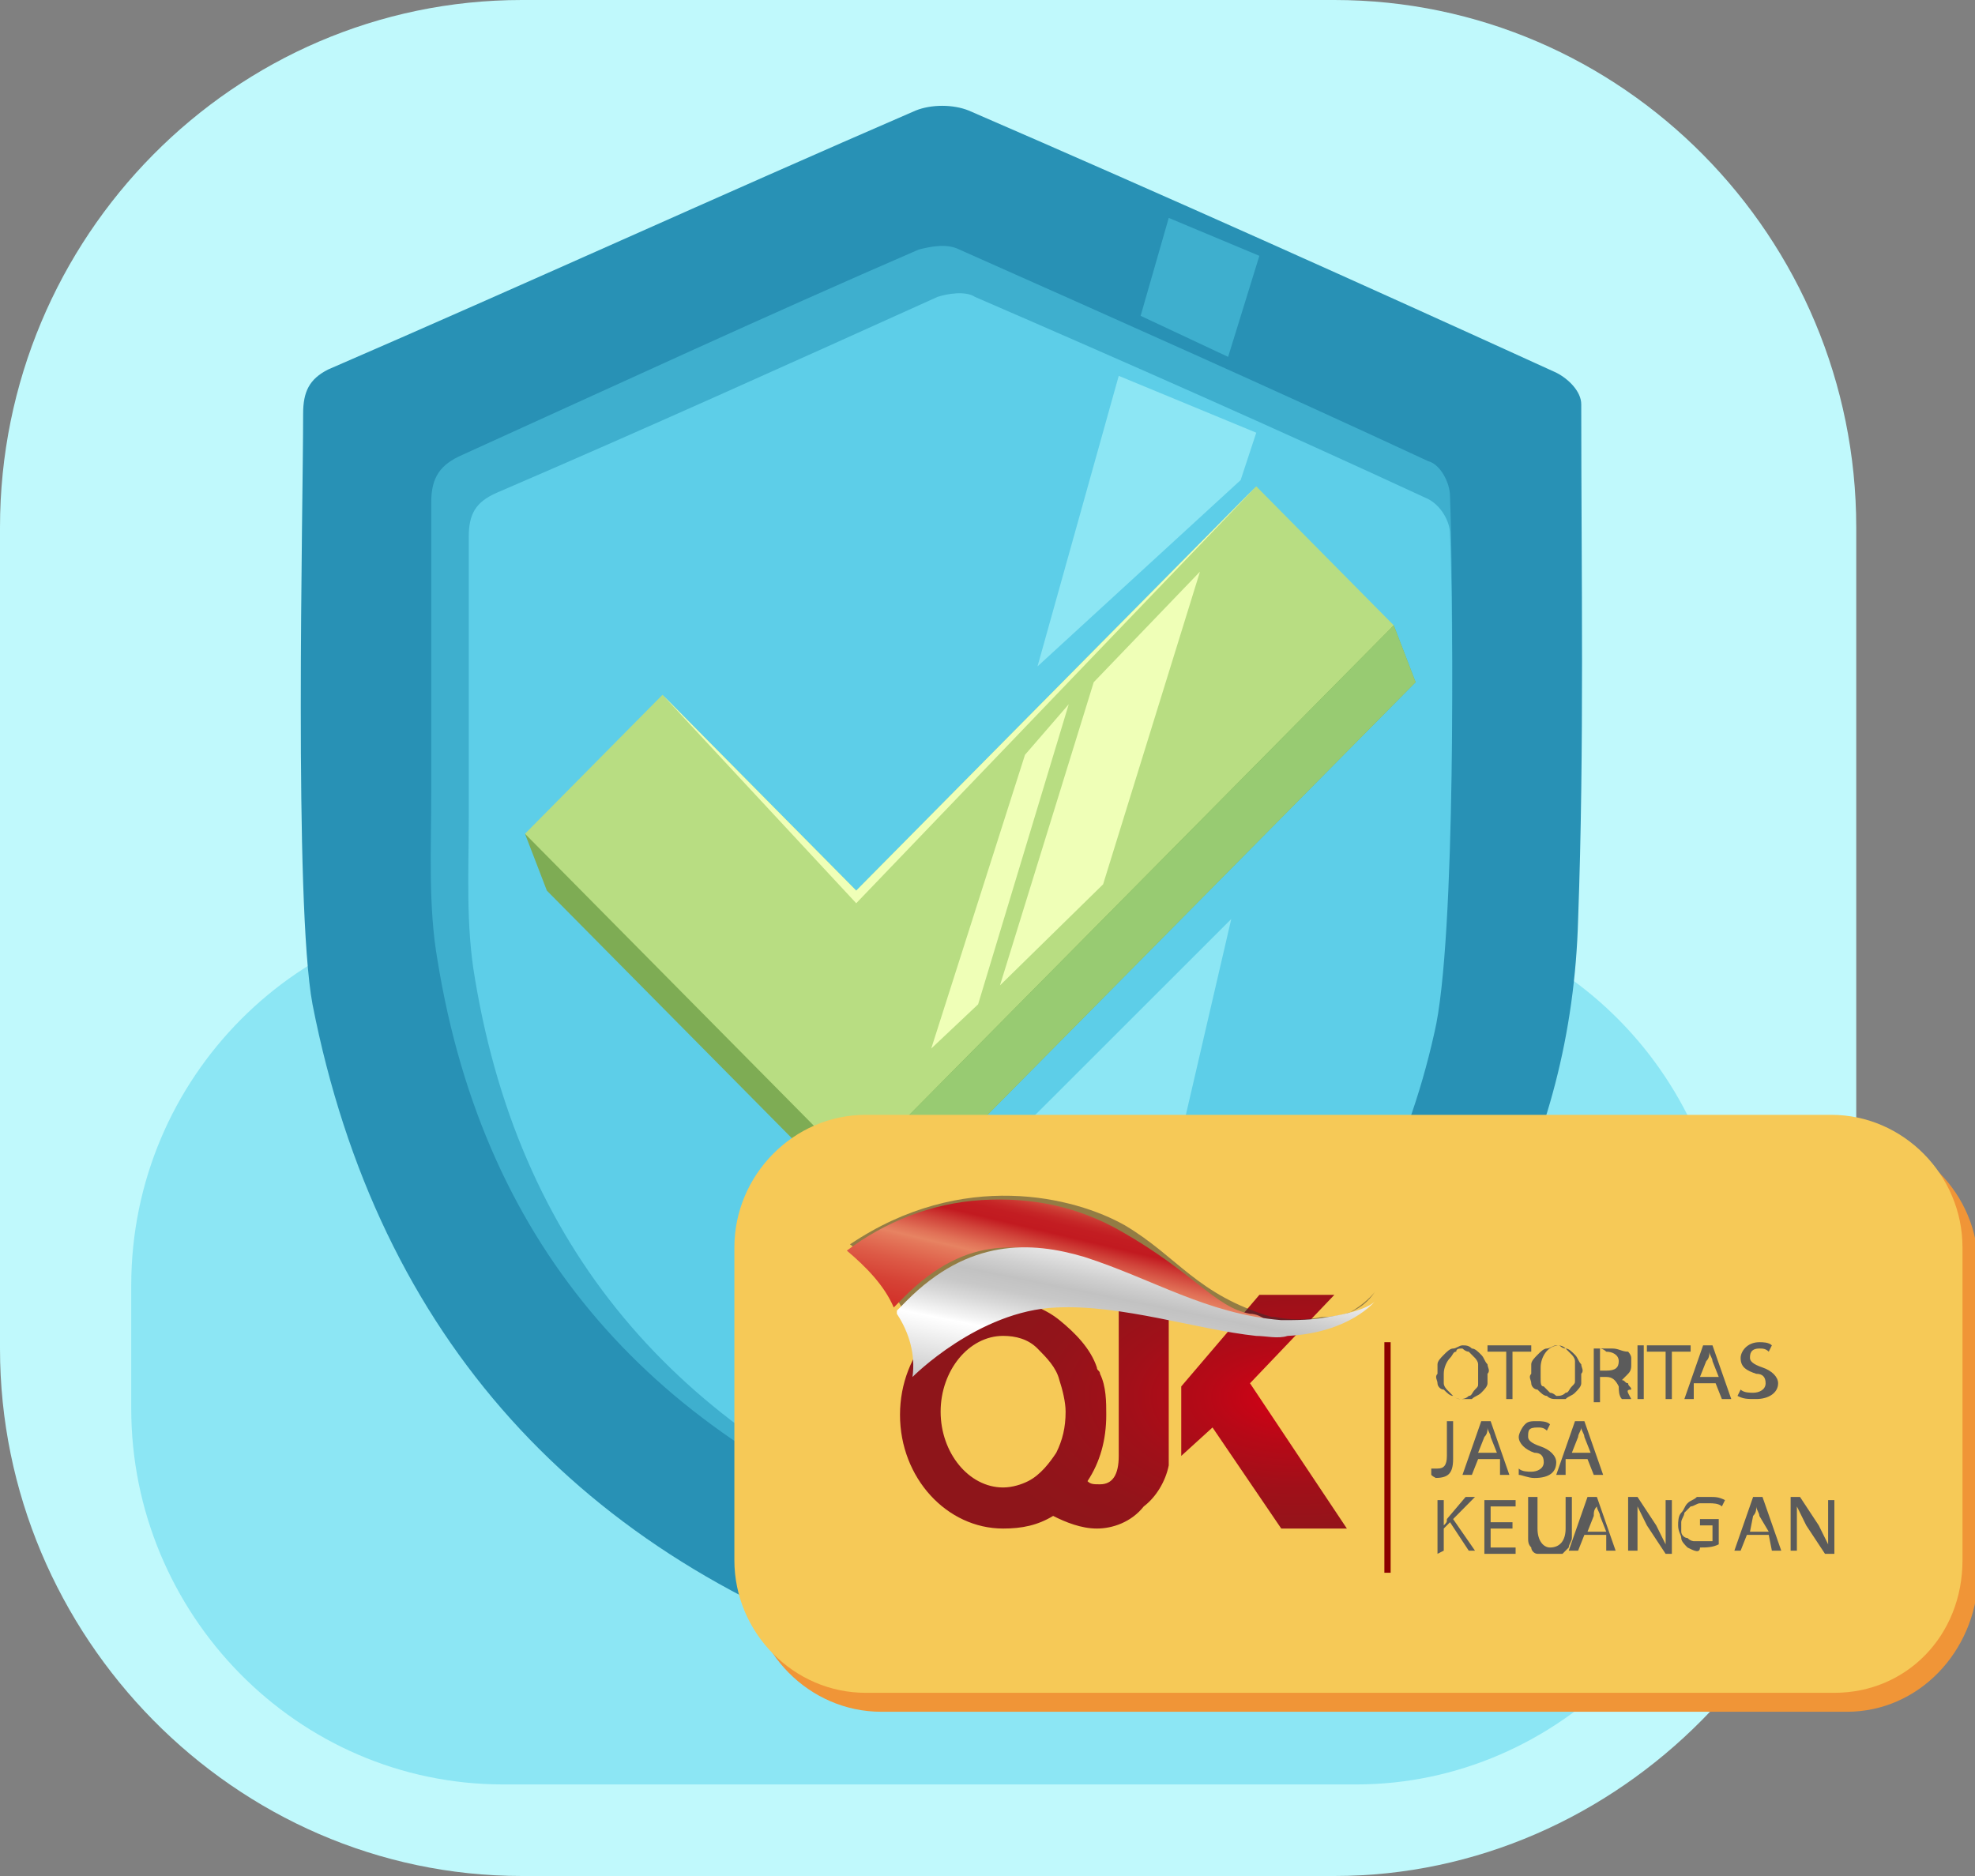 <svg width="60" height="57" viewBox="0 0 60 57" fill="none" xmlns="http://www.w3.org/2000/svg">
<rect x="0" y="0" width="60" height="57" fill="#808080" stroke="none"/>
<g clip-path="url(#clip0_1111_124903)">
<path d="M40.538 57H15.854C7.12 57 0 49.707 0 40.975V16.025C0 7.197 7.12 0 15.854 0H40.538C49.272 0 56.392 7.197 56.392 16.025V40.975C56.392 49.707 49.177 57 40.538 57Z" fill="#C0F9FC"/>
<path d="M41.203 54.218H15.285C9.019 54.218 3.987 49.036 3.987 42.798V39.056C3.987 32.723 9.114 27.637 15.285 27.637H41.203C47.468 27.637 52.5 32.819 52.5 39.056V42.798C52.5 49.036 47.373 54.218 41.203 54.218Z" fill="#8CE6F4"/>
<path d="M9.209 12.571C9.209 11.899 9.399 11.515 9.968 11.227C15.949 8.637 21.835 5.95 27.817 3.359C28.291 3.167 28.956 3.167 29.43 3.359C35.411 5.95 41.392 8.637 47.279 11.323C47.658 11.515 48.038 11.899 48.038 12.283C48.038 17.465 48.133 22.743 47.943 27.924C47.753 34.929 44.525 40.495 39.494 45.101C36.74 47.596 33.513 49.515 29.905 50.475C29.051 50.667 28.006 50.763 27.247 50.475C17.658 47.308 11.487 40.687 9.494 30.515C8.924 27.445 9.209 15.45 9.209 12.571ZM43.766 15.258C43.766 14.874 43.481 14.394 43.101 14.202C38.449 12.091 33.797 9.98 29.051 7.869C28.671 7.677 28.196 7.773 27.817 7.869C23.259 9.884 18.703 11.899 14.146 14.01C13.481 14.298 13.196 14.682 13.196 15.354C13.196 18.233 13.196 21.111 13.196 24.086C13.196 25.717 13.101 27.445 13.386 29.076C14.81 37.712 19.937 43.278 27.911 46.349C28.196 46.445 28.671 46.445 28.956 46.349C36.361 43.566 41.392 38.576 43.196 30.707C43.956 27.924 43.861 17.465 43.766 15.258Z" fill="#2891B5"/>
<path d="M44.05 15.066C44.05 14.682 43.766 14.107 43.386 14.011C38.639 11.804 33.892 9.693 29.145 7.582C28.766 7.39 28.291 7.486 27.911 7.582C23.259 9.597 18.702 11.708 14.05 13.819C13.386 14.107 13.101 14.491 13.101 15.258C13.101 18.233 13.101 21.112 13.101 24.087C13.101 25.814 13.006 27.541 13.291 29.172C14.715 38.001 19.937 43.662 28.101 46.733C28.386 46.829 28.861 46.829 29.145 46.733C36.645 43.95 41.867 38.768 43.576 30.804C44.24 27.925 44.145 17.273 44.05 15.066Z" fill="#3EAFCE"/>
<path d="M44.051 16.218C44.051 15.834 43.766 15.354 43.386 15.162C38.829 13.051 34.272 11.036 29.62 9.021C29.336 8.829 28.766 8.925 28.481 9.021C24.019 11.036 19.557 13.051 15.095 14.97C14.431 15.258 14.241 15.642 14.241 16.314C14.241 19.193 14.241 21.976 14.241 24.854C14.241 26.486 14.146 28.117 14.431 29.748C15.855 38.289 20.886 43.662 28.671 46.733C28.956 46.829 29.336 46.829 29.62 46.733C36.836 44.046 41.867 39.056 43.576 31.38C44.241 28.597 44.146 18.329 44.051 16.218Z" fill="#5DCEE8"/>
<path d="M16.614 27.061L26.677 37.232L43.006 20.727L42.342 19L26.677 28.788L15.949 25.333L16.614 27.061Z" fill="#7EAC54"/>
<path d="M15.949 25.333L26.012 35.505L42.342 19L38.164 14.777L26.012 27.06L20.126 21.111L15.949 25.333Z" fill="#B8DD82"/>
<path d="M26.013 35.505L26.677 37.232L43.006 20.727L42.342 19L26.013 35.505Z" fill="#98CB72"/>
<path d="M33.227 20.728L30.379 29.94L33.512 26.869L36.455 17.369L33.227 20.728Z" fill="#EFFFB7"/>
<path d="M31.139 22.934L28.291 31.858L29.715 30.515L32.468 21.398L31.139 22.934Z" fill="#EFFFB7"/>
<path d="M20.127 21.111L26.012 27.06L38.164 14.777L26.012 27.444L20.127 21.111Z" fill="#EFFFB7"/>
<path d="M35.506 6.621L34.652 9.596L37.31 10.843L38.259 7.773L35.506 6.621Z" fill="#3EAFCE"/>
<path d="M33.987 11.42L31.519 20.248L37.69 14.587L38.165 13.147L33.987 11.42Z" fill="#8CE6F4"/>
<path d="M28.861 36.464L26.962 44.717C26.962 44.717 28.101 45.58 29.05 45.772C29.05 45.772 31.899 44.909 33.892 43.085L37.405 27.924L28.861 36.464Z" fill="#8CE6F4"/>
<path d="M56.108 52.01H26.772C24.588 52.01 22.785 50.187 22.785 47.98V38.48C22.785 36.272 24.588 34.449 26.772 34.449H56.108C58.291 34.449 60.095 36.272 60.095 38.48V47.98C60 50.187 58.291 52.01 56.108 52.01Z" fill="#F09537"/>
<path d="M55.728 51.434H26.297C24.114 51.434 22.31 49.61 22.31 47.403V37.903C22.31 35.696 24.114 33.873 26.297 33.873H55.633C57.816 33.873 59.62 35.696 59.62 37.903V47.403C59.62 49.706 57.911 51.434 55.728 51.434Z" fill="#F6C957"/>
<path d="M38.924 46.443L36.836 43.372L35.886 44.236V42.125L38.26 39.342H40.538L37.975 42.029L40.918 46.443H38.924V46.443ZM33.323 46.443C32.848 46.443 32.373 46.251 31.994 46.059C31.519 46.347 31.044 46.443 30.475 46.443C28.766 46.443 27.342 44.907 27.342 42.988C27.342 41.069 28.766 39.534 30.475 39.534C31.139 39.534 31.709 39.726 32.184 40.109C32.658 40.493 33.133 40.973 33.323 41.549C33.323 41.645 33.418 41.645 33.418 41.741C33.608 42.125 33.608 42.604 33.608 42.988C33.608 43.756 33.418 44.428 33.038 45.003C33.133 45.099 33.228 45.099 33.418 45.099C33.797 45.099 33.987 44.812 33.987 44.236V39.342H35.506V44.524C35.411 45.003 35.127 45.483 34.747 45.771C34.367 46.251 33.797 46.443 33.323 46.443ZM28.576 42.892C28.576 44.14 29.43 45.195 30.475 45.195C30.759 45.195 31.044 45.099 31.234 45.003C31.614 44.812 31.899 44.428 32.089 44.14C32.279 43.756 32.373 43.372 32.373 42.892C32.373 42.604 32.279 42.221 32.184 41.933C32.089 41.549 31.804 41.261 31.519 40.973C31.234 40.685 30.855 40.589 30.475 40.589C29.43 40.589 28.576 41.645 28.576 42.892Z" fill="url(#paint0_radial_1111_124903)"/>
<path d="M42.057 40.781H42.247V47.786H42.057V40.781Z" fill="#8C0000"/>
<path opacity="0.5" d="M40.158 40.015C39.684 40.111 39.209 40.111 38.734 40.015H38.639C36.361 39.343 35.791 38.192 34.177 37.232C32.658 36.368 29.241 35.505 25.823 37.808C26.487 38.288 26.962 38.959 27.342 39.631C28.101 40.974 27.721 41.742 27.721 41.742C27.721 41.742 29.715 39.631 32.089 39.535C34.082 39.439 36.361 40.207 38.164 40.399C38.449 40.399 38.829 40.495 39.114 40.399C41.013 40.303 41.772 39.247 41.772 39.247C41.392 39.823 40.823 40.015 40.158 40.015Z" fill="#313132"/>
<path d="M32.753 38.286C35.601 39.054 36.171 40.11 38.449 40.11C38.354 40.014 38.164 39.918 37.974 39.918C36.93 39.726 36.266 38.67 34.082 37.423C32.753 36.655 31.329 36.367 29.81 36.463C28.291 36.559 26.867 37.135 25.727 37.998C26.297 38.478 26.867 39.054 27.152 39.726C27.247 39.63 27.341 39.534 27.436 39.438C29.43 37.423 31.139 37.807 32.753 38.286Z" fill="url(#paint1_linear_1111_124903)"/>
<path d="M40.348 40.015C39.873 40.111 39.398 40.111 38.924 40.111C36.645 39.919 35.031 38.863 32.943 38.191C31.329 37.712 29.43 37.616 27.531 39.535C27.436 39.631 27.341 39.727 27.247 39.823V39.919C27.626 40.494 27.816 41.166 27.721 41.838C27.721 41.838 29.715 39.823 32.088 39.727C34.082 39.631 36.361 40.398 38.164 40.59C38.449 40.59 38.829 40.686 39.114 40.59C41.012 40.494 41.772 39.535 41.772 39.535C41.772 39.535 41.582 39.823 40.348 40.015Z" fill="url(#paint2_linear_1111_124903)"/>
<path d="M46.994 47.211C46.899 47.211 46.804 47.211 46.709 47.211C46.614 47.211 46.519 47.115 46.519 47.019C46.424 46.923 46.424 46.827 46.424 46.731C46.424 46.635 46.424 46.539 46.424 46.443V45.483H46.709V46.443C46.709 46.827 46.899 47.019 47.089 47.019C47.373 47.019 47.563 46.827 47.563 46.443V45.483H47.753V46.443C47.753 46.539 47.753 46.635 47.753 46.731C47.753 46.827 47.658 46.923 47.658 47.019C47.563 47.115 47.563 47.115 47.468 47.211C47.184 47.211 47.089 47.211 46.994 47.211ZM43.671 47.211V45.579H43.861V46.347C43.956 46.251 43.956 46.251 43.956 46.155L44.525 45.483H44.81L44.145 46.155L44.81 47.115H44.62L44.051 46.251L43.861 46.443V47.115L43.671 47.211ZM51.266 47.019C51.171 46.923 51.076 46.827 51.076 46.731C51.076 46.635 50.981 46.539 50.981 46.347C50.981 46.251 50.981 46.059 51.076 45.963C51.171 45.867 51.171 45.771 51.266 45.675C51.361 45.579 51.456 45.579 51.551 45.483C51.645 45.483 51.835 45.483 51.93 45.483C52.12 45.483 52.215 45.483 52.405 45.579L52.31 45.771C52.215 45.675 52.025 45.675 51.93 45.675C51.835 45.675 51.74 45.675 51.645 45.675C51.551 45.675 51.456 45.771 51.361 45.771C51.266 45.867 51.266 45.867 51.171 45.963C51.171 46.059 51.076 46.155 51.076 46.251C51.076 46.347 51.076 46.443 51.076 46.539C51.076 46.635 51.171 46.731 51.266 46.731C51.361 46.827 51.456 46.827 51.456 46.827C51.551 46.827 51.645 46.827 51.74 46.827C51.835 46.827 51.93 46.827 52.025 46.827V46.347H51.645V46.155H52.215V46.923C52.025 47.019 51.835 47.019 51.645 47.019C51.645 47.211 51.456 47.115 51.266 47.019ZM55.443 47.211L54.873 46.347C54.778 46.155 54.684 45.963 54.589 45.771C54.589 45.963 54.589 46.155 54.589 46.443V47.115H54.399V45.483H54.684L55.253 46.347C55.348 46.539 55.443 46.731 55.538 46.923C55.538 46.731 55.538 46.539 55.538 46.251V45.579H55.728V47.211H55.443ZM50.601 47.211L50.032 46.347C49.937 46.155 49.842 45.963 49.747 45.771C49.747 45.963 49.747 46.155 49.747 46.443V47.115H49.462V45.483H49.747L50.316 46.347C50.411 46.539 50.506 46.731 50.601 46.923C50.601 46.731 50.601 46.539 50.601 46.251V45.579H50.791V47.211H50.601ZM45.095 47.211V45.579H46.044V45.771H45.285V46.251H45.949V46.443H45.285V47.019H46.044V47.211H45.095ZM53.734 46.635H53.07L52.88 47.115H52.69L53.259 45.483H53.544L54.114 47.115H53.829L53.734 46.635ZM53.259 46.059L53.164 46.539H53.734L53.449 46.059C53.449 45.963 53.354 45.867 53.354 45.771C53.354 45.867 53.354 45.963 53.259 46.059ZM48.797 46.635H48.133L47.943 47.115H47.658L48.228 45.483H48.513L49.082 47.115H48.797V46.635ZM48.418 46.059L48.228 46.539H48.797L48.608 46.059C48.608 45.963 48.513 45.867 48.513 45.771C48.418 45.867 48.418 45.963 48.418 46.059ZM46.139 44.812V44.62C46.234 44.716 46.424 44.716 46.519 44.716C46.709 44.716 46.899 44.62 46.899 44.428C46.899 44.236 46.804 44.14 46.614 44.14C46.329 44.044 46.139 43.852 46.139 43.66C46.139 43.564 46.234 43.372 46.329 43.276C46.424 43.18 46.519 43.18 46.709 43.18C46.804 43.18 46.994 43.18 47.089 43.276L46.994 43.468C46.899 43.372 46.804 43.372 46.709 43.372C46.424 43.372 46.424 43.468 46.424 43.66C46.424 43.756 46.519 43.852 46.804 43.948C47.089 44.044 47.278 44.236 47.278 44.428C47.278 44.716 47.089 44.907 46.614 44.907C46.424 44.907 46.234 44.812 46.139 44.812ZM43.481 44.812V44.62C43.576 44.62 43.576 44.62 43.671 44.62C43.861 44.62 43.956 44.524 43.956 44.236V43.18H44.145V44.332C44.145 44.812 43.956 44.907 43.576 44.907C43.671 44.907 43.576 44.907 43.481 44.812ZM47.563 44.812H47.278L47.848 43.18H48.133L48.703 44.812H48.418L48.228 44.332H47.563V44.812ZM47.943 43.66L47.753 44.14H48.323L48.133 43.66C48.133 43.564 48.038 43.468 48.038 43.372C48.038 43.468 47.943 43.564 47.943 43.66ZM44.43 44.812L45 43.18H45.285L45.854 44.812H45.57V44.332H44.905L44.715 44.812H44.43ZM45.095 43.66L44.905 44.14H45.475L45.285 43.66C45.285 43.564 45.19 43.468 45.19 43.372C45.19 43.468 45.19 43.564 45.095 43.66ZM47.278 42.508C47.184 42.508 47.089 42.508 46.994 42.413C46.899 42.413 46.804 42.317 46.709 42.221C46.614 42.221 46.519 42.125 46.519 42.029C46.519 41.933 46.424 41.837 46.519 41.741C46.519 41.645 46.519 41.549 46.519 41.453C46.519 41.357 46.614 41.261 46.709 41.165C46.804 41.069 46.899 40.973 46.994 40.973C47.089 40.973 47.184 40.877 47.278 40.877C47.373 40.877 47.468 40.877 47.563 40.973C47.658 40.973 47.753 41.069 47.848 41.165C47.943 41.261 47.943 41.357 48.038 41.453C48.038 41.549 48.133 41.645 48.038 41.741C48.038 41.837 48.038 41.933 48.038 42.029C48.038 42.125 47.943 42.221 47.848 42.317C47.753 42.413 47.658 42.413 47.563 42.508C47.563 42.508 47.373 42.508 47.278 42.508ZM46.899 42.125C46.994 42.221 46.994 42.221 47.089 42.317C47.184 42.317 47.278 42.413 47.278 42.413C47.373 42.413 47.468 42.413 47.563 42.317C47.658 42.317 47.658 42.221 47.753 42.125C47.848 42.029 47.848 42.029 47.848 41.933C47.848 41.837 47.848 41.741 47.848 41.645C47.848 41.549 47.848 41.453 47.848 41.357C47.848 41.261 47.753 41.165 47.753 41.165C47.658 41.069 47.658 41.069 47.563 40.973C47.468 40.973 47.373 40.877 47.373 40.877C46.994 40.877 46.804 41.261 46.804 41.549C46.804 41.645 46.804 41.741 46.804 41.837C46.804 42.029 46.804 42.125 46.899 42.125ZM44.43 42.508C44.335 42.508 44.24 42.508 44.145 42.413C44.051 42.413 43.956 42.317 43.861 42.221C43.766 42.221 43.671 42.125 43.671 42.029C43.671 41.933 43.576 41.837 43.671 41.741C43.671 41.645 43.671 41.549 43.671 41.453C43.671 41.357 43.766 41.261 43.861 41.165C43.956 41.069 44.051 40.973 44.145 40.973C44.24 40.973 44.335 40.877 44.43 40.877C44.525 40.877 44.62 40.877 44.715 40.973C44.81 40.973 44.905 41.069 45 41.165C45.095 41.261 45.095 41.357 45.19 41.453C45.19 41.549 45.285 41.645 45.19 41.741C45.19 41.837 45.19 41.933 45.19 42.029C45.19 42.125 45.095 42.221 45 42.317C44.905 42.413 44.81 42.413 44.715 42.508C44.62 42.508 44.525 42.508 44.43 42.508ZM44.43 40.973C44.335 40.973 44.24 40.973 44.24 41.069C44.145 41.069 44.145 41.165 44.051 41.261C43.956 41.357 43.861 41.549 43.861 41.741C43.861 41.837 43.861 41.933 43.861 42.029C43.861 42.125 43.956 42.221 43.956 42.221C44.051 42.317 44.051 42.317 44.145 42.413C44.24 42.508 44.335 42.508 44.335 42.508C44.43 42.508 44.525 42.508 44.62 42.413C44.715 42.413 44.715 42.317 44.81 42.221C44.905 42.125 44.905 42.125 44.905 42.029C44.905 41.933 44.905 41.837 44.905 41.741C44.905 41.645 44.905 41.549 44.905 41.453C44.905 41.357 44.81 41.261 44.81 41.261C44.715 41.165 44.715 41.165 44.62 41.069C44.525 41.069 44.43 40.973 44.43 40.973ZM52.785 42.413L52.88 42.221C52.975 42.317 53.164 42.317 53.259 42.317C53.449 42.317 53.639 42.221 53.639 42.029C53.639 41.837 53.544 41.741 53.354 41.741C53.07 41.645 52.88 41.549 52.88 41.261C52.88 41.069 53.07 40.781 53.449 40.781C53.544 40.781 53.734 40.781 53.829 40.877L53.734 41.069C53.639 40.973 53.544 40.973 53.449 40.973C53.164 40.973 53.164 41.165 53.164 41.261C53.164 41.357 53.259 41.453 53.544 41.549C53.829 41.645 54.019 41.837 54.019 42.029C54.019 42.317 53.734 42.508 53.354 42.508C53.07 42.508 52.975 42.508 52.785 42.413ZM50.601 42.508V41.069H50.032V40.877H51.361V41.069H50.791V42.508H50.601ZM49.747 42.508V40.877H49.937V42.508H49.747ZM45.759 42.508V41.069H45.19V40.877H46.519V41.069H45.949V42.508H45.759ZM51.456 42.508H51.171L51.74 40.877H52.025L52.595 42.508H52.31L52.12 42.029H51.456V42.508ZM51.835 41.357L51.645 41.837H52.215L52.025 41.357C52.025 41.261 51.93 41.165 51.93 41.069C51.93 41.165 51.93 41.261 51.835 41.357ZM49.557 42.508H49.272C49.177 42.413 49.177 42.221 49.177 42.125C49.082 41.933 48.987 41.837 48.797 41.837H48.608V42.605H48.418V40.973C48.608 40.973 48.703 40.973 48.892 40.973H48.987C49.177 40.973 49.272 41.069 49.462 41.069C49.462 41.069 49.557 41.165 49.557 41.261C49.557 41.357 49.557 41.357 49.557 41.453C49.557 41.549 49.557 41.645 49.462 41.741C49.367 41.837 49.367 41.837 49.272 41.933C49.367 41.933 49.367 42.029 49.462 42.029C49.462 42.125 49.557 42.125 49.557 42.221C49.367 42.221 49.462 42.317 49.557 42.508ZM48.608 40.973V41.645H48.797C49.082 41.645 49.177 41.549 49.177 41.357C49.177 41.165 48.987 41.069 48.797 41.069C48.703 40.973 48.608 40.973 48.608 40.973Z" fill="#5B5B5B"/>
</g>
<defs>
<radialGradient id="paint0_radial_1111_124903" cx="0" cy="0" r="1" gradientUnits="userSpaceOnUse" gradientTransform="translate(39.366 42.445) scale(10.09 5.245)">
<stop stop-color="#D60015"/>
<stop offset="0.01" stop-color="#D50015"/>
<stop offset="0.27" stop-color="#B60917"/>
<stop offset="0.53" stop-color="#A01019"/>
<stop offset="0.78" stop-color="#93141A"/>
<stop offset="1" stop-color="#8E151A"/>
</radialGradient>
<linearGradient id="paint1_linear_1111_124903" x1="32.755" y1="36.476" x2="31.366" y2="42.309" gradientUnits="userSpaceOnUse">
<stop stop-color="#E78B62"/>
<stop offset="0.02" stop-color="#DC684E"/>
<stop offset="0.05" stop-color="#D24C3D"/>
<stop offset="0.08" stop-color="#CB3630"/>
<stop offset="0.11" stop-color="#C62627"/>
<stop offset="0.14" stop-color="#C31D22"/>
<stop offset="0.19" stop-color="#C21A20"/>
<stop offset="0.25" stop-color="#D04239"/>
<stop offset="0.33" stop-color="#E17157"/>
<stop offset="0.37" stop-color="#E78362"/>
<stop offset="0.39" stop-color="#E57A5C"/>
<stop offset="0.5" stop-color="#DD5A46"/>
<stop offset="0.61" stop-color="#D64235"/>
<stop offset="0.73" stop-color="#D23029"/>
<stop offset="0.85" stop-color="#CF2522"/>
<stop offset="1" stop-color="#CE2220"/>
</linearGradient>
<linearGradient id="paint2_linear_1111_124903" x1="33.348" y1="45.889" x2="35.072" y2="37.374" gradientUnits="userSpaceOnUse">
<stop stop-color="#878787"/>
<stop offset="0.09" stop-color="#959595"/>
<stop offset="0.27" stop-color="#BABABA"/>
<stop offset="0.51" stop-color="#F6F6F6"/>
<stop offset="0.55" stop-color="white"/>
<stop offset="0.57" stop-color="#F5F5F5"/>
<stop offset="0.64" stop-color="#D9D9D9"/>
<stop offset="0.69" stop-color="#C8C8C8"/>
<stop offset="0.74" stop-color="#C2C2C2"/>
<stop offset="0.79" stop-color="#CFCFCF"/>
<stop offset="0.9" stop-color="#F2F2F2"/>
<stop offset="0.93" stop-color="white"/>
<stop offset="0.97" stop-color="#F3F3F3"/>
<stop offset="1" stop-color="#E0E0E0"/>
</linearGradient>
<clipPath id="clip0_1111_124903">
<rect width="60" height="57" fill="white"/>
</clipPath>
</defs>
</svg>
